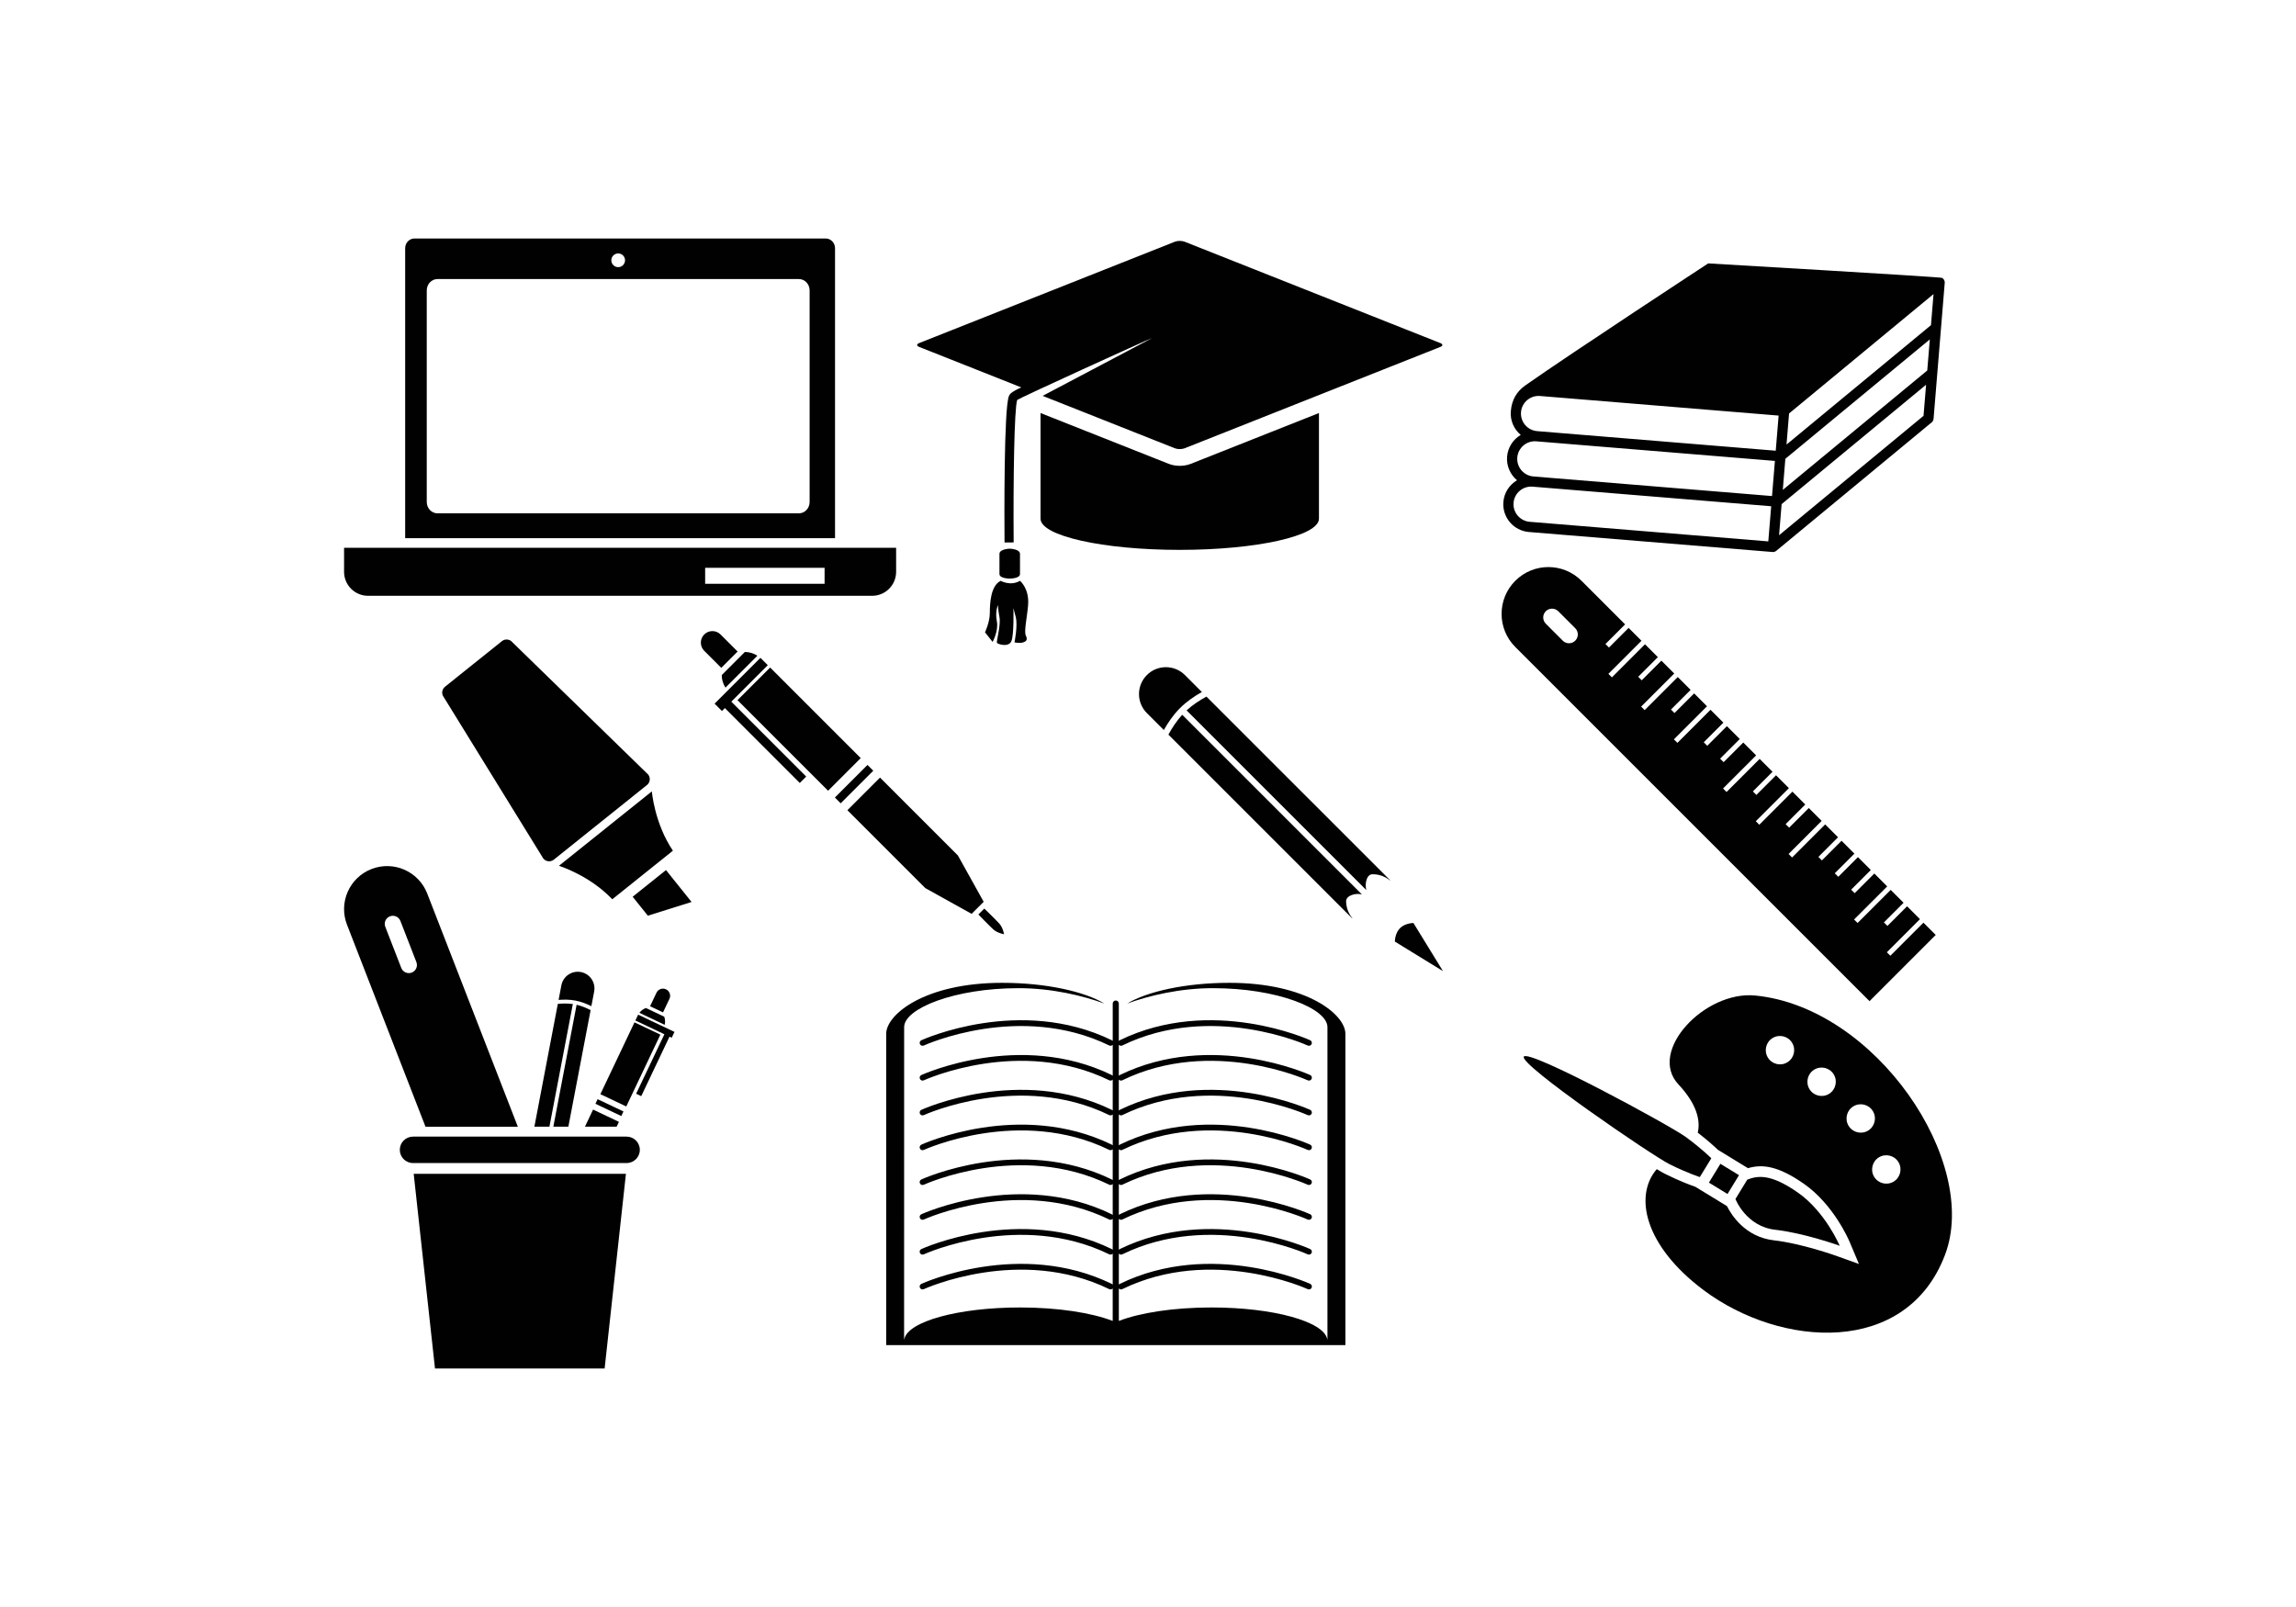 <?xml version="1.0" encoding="utf-8"?>
<!-- Generator: Adobe Illustrator 16.0.0, SVG Export Plug-In . SVG Version: 6.00 Build 0)  -->
<!DOCTYPE svg PUBLIC "-//W3C//DTD SVG 1.1//EN" "http://www.w3.org/Graphics/SVG/1.1/DTD/svg11.dtd">
<svg version="1.1" id="Layer_1" xmlns="http://www.w3.org/2000/svg" xmlns:xlink="http://www.w3.org/1999/xlink" x="0px" y="0px"
	 width="1400px" height="980px" viewBox="0 0 1400 980" enable-background="new 0 0 1400 980" xml:space="preserve">
<g>
	<g>
		<path fill="#010101" d="M503.467,145.435H252.75c-3.147,0-5.696,2.662-5.696,5.945v176.813h262.112V151.38
			C509.166,148.097,506.614,145.435,503.467,145.435z M376.944,154.555c2.309,0,4.18,1.872,4.18,4.178c0,2.308-1.872,4.18-4.18,4.18
			c-2.307,0-4.178-1.872-4.178-4.18C372.766,156.426,374.638,154.555,376.944,154.555z M493.67,306.114
			c0,3.825-2.924,6.929-6.534,6.929h-220.38c-3.611,0-6.536-3.104-6.536-6.929V177.102c0-3.825,2.924-6.927,6.536-6.927h220.38
			c3.609,0,6.534,3.102,6.534,6.927V306.114z"/>
		<path fill="#010101" d="M209.797,334.068v14.637c0,8.083,6.552,14.635,14.635,14.635h307.352c8.083,0,14.635-6.552,14.635-14.635
			v-14.637H209.797z M502.796,356.023h-72.825v-9.741h72.825V356.023z"/>
	</g>
	<path fill="#010101" d="M1184.141,169.448c-1.116-0.585-142.551-8.82-142.551-8.82s-83.256,54.526-111.5,74.385
		c-5.338,3.754-8.299,8.891-8.866,15.802c-0.469,5.709,1.965,10.987,6.052,14.412c-4.591,2.714-7.853,7.525-8.321,13.234
		c-0.468,5.708,1.964,10.988,6.052,14.412c-4.592,2.712-7.854,7.525-8.32,13.232c-0.769,9.337,6.205,17.556,15.542,18.322
		l148.599,12.201c0.399,0.033,0.783-0.016,1.146-0.125c0.015-0.005,0.031-0.007,0.047-0.011c0.377-0.118,0.722-0.31,1.022-0.553
		c0.009-0.007,0.02-0.007,0.029-0.016l94.803-78.367c0.65-0.537,1.055-1.312,1.123-2.149l2.271-27.646l2.271-27.646l2.269-27.645
		C1185.909,171.219,1185.251,170.028,1184.141,169.448z M1175.155,225.937l-88.087,72.815l1.557-18.958l88.085-72.813
		L1175.155,225.937z M1090.894,252.15l88.087-72.815l-1.557,18.958l-88.085,72.813L1090.894,252.15z M927.444,251.325
		c0.485-5.907,5.686-10.319,11.593-9.835l145.489,11.946l-1.759,21.426l-145.488-11.946
		C931.373,262.431,926.959,257.232,927.444,251.325z M925.176,278.972c0.484-5.907,5.686-10.321,11.593-9.835l145.489,11.946
		l-1.761,21.424l-145.488-11.946C929.101,290.077,924.69,284.878,925.176,278.972z M922.903,306.616
		c0.486-5.907,5.688-10.319,11.595-9.833l145.488,11.946l-1.758,21.424l-145.49-11.946
		C926.832,317.721,922.42,312.523,922.903,306.616z M1172.883,253.583l-88.084,72.815l1.556-18.958l88.087-72.815L1172.883,253.583z
		"/>
	<g>
		<path fill="#010101" d="M878.266,209.222l-155.963-61.826c-1.627-0.645-4.262-0.645-5.885,0l-155.966,61.826
			c-1.625,0.644-1.625,1.691,0,2.337l62.299,24.697c-6.483,2.926-7.074,4.2-7.509,5.16c-3.186,7.007-2.829,75.711-2.723,89.413
			l5.566-0.043c-0.292-38.491,0.366-81.622,2.153-86.876c1.082-1.033,77.133-35.758,82.424-37.831l-66.904,35.334l80.66,31.973
			c1.623,0.645,4.26,0.645,5.885,0l155.963-61.826C879.893,210.913,879.893,209.867,878.266,209.222z"/>
		<path fill="#010101" d="M719.36,284.074c-1.678,0-4.204-0.208-6.708-1.205l-78.179-30.989v64.432
			c0,10.504,38.005,19.018,84.887,19.018c46.88,0,84.885-8.514,84.885-19.018V251.88l-78.183,30.993
			C723.563,283.866,721.038,284.074,719.36,284.074z"/>
		<path fill="#010101" d="M621.95,350.064c0-2.783,0-9.277,0-12.292s-6.262-3.169-6.262-3.169s-6.262,0.154-6.262,3.169
			s0,9.509,0,12.292s6.262,2.783,6.262,2.783S621.95,352.847,621.95,350.064z"/>
		<path fill="#010101" d="M621.95,354.201c-5.876,3.403-11.75,0-11.75,0c-6.184,2.937-6.648,13.916-6.648,19.567
			s-2.939,11.821-2.939,11.821l4.639,5.874c0,0,3.749-6.746,2.578-12.678s0.668-9.741,0.668-9.741s0,2.319,0.928,7.268
			c0.928,4.948-2.009,14.997-1.545,15.736s7.112,2.972,8.813-1.049c1.7-4.021,1.238-20.1,1.238-20.1s0,0,1.392,5.256
			c1.392,5.257-0.734,15.617-0.734,15.617s3.207,0.618,5.216,0c2.011-0.618,2.939-1.702,1.702-4.175
			c-1.238-2.473,0.842-11.591,1.392-18.708C627.672,358.839,621.95,354.201,621.95,354.201z"/>
	</g>
	<g>
		<polygon fill="#010101" points="599.803,549.941 584.088,521.694 536.596,474.204 516.708,494.092 564.201,541.585 
			592.448,557.295 		"/>
		<path fill="#010101" d="M429.407,386.924c-2.747,2.749-2.749,7.204,0.001,9.955l10.397,10.398l9.957-9.955l-10.398-10.398
			C436.613,384.173,432.157,384.175,429.407,386.924z"/>
		<g>
			
				<rect x="473.089" y="405.616" transform="matrix(-0.707 0.707 -0.707 -0.707 1146.086 414.614)" fill="#010101" width="28.157" height="78.139"/>
			<path fill="#010101" d="M461.824,399.874c-2.323-1.507-4.988-2.272-7.661-2.274l-14.077,14.08c0,2.671,0.763,5.338,2.274,7.657
				L461.824,399.874z"/>
		</g>
		
			<rect x="432.078" y="414.228" transform="matrix(-0.707 0.707 -0.707 -0.707 1066.491 393.027)" fill="#010101" width="39.53" height="6.347"/>
		
			<rect x="462.77" y="417.759" transform="matrix(-0.707 0.707 -0.707 -0.707 1114.122 441.747)" fill="#010101" width="5.539" height="67.877"/>
		
			<rect x="506.616" y="475.675" transform="matrix(-0.707 0.707 -0.707 -0.707 1226.974 448.127)" fill="#010101" width="28.125" height="4.997"/>
		<path fill="#010101" d="M605.646,566.753c2.545,2.334,6.577,2.968,6.577,2.968s-0.631-4.033-2.964-6.581
			c-2.329-2.54-9.078-9.077-9.078-9.077l-3.613,3.612C596.568,557.675,603.106,564.426,605.646,566.753z"/>
	</g>
	<g>
		<g>
			<path fill="#010101" d="M712.446,447.993l112.005,112.001l0.109-0.108c-2.468-2.979-3.722-6.606-3.762-10.245
				c-0.036-3.635,5.961-5.203,9.625-4.192L720.86,435.885C717.325,439.754,714.508,444.189,712.446,447.993z"/>
			<path fill="#010101" d="M723.531,433.216l109.563,109.561c-0.995-4.015,0.217-9.549,3.685-9.621
				c3.802-0.08,7.634,1.174,10.752,3.758l0.109-0.112l-112.002-112C731.834,426.864,727.401,429.68,723.531,433.216z"/>
			<path fill="#010101" d="M719.491,431.845c4.158-4.158,9.077-7.44,13.35-9.839l-10.337-10.339
				c-6.405-6.405-16.787-6.403-23.19,0.002c-6.403,6.403-6.407,16.784,0,23.189l10.339,10.339
				C712.051,440.922,715.331,436.003,719.491,431.845z"/>
		</g>
		<path fill="#010101" d="M879.874,592.229l-18.032-29.364c-3.837,0.167-6.62,1.612-8.168,3.164
			c-1.549,1.547-2.997,4.33-3.163,8.168L879.874,592.229z"/>
	</g>
	<g>
		<g>
			<path fill="#010101" d="M251.842,693.148h65.117l0,0h65.117c4.452,0,8.058,3.609,8.058,8.06s-3.605,8.056-8.058,8.056h-65.117
				l0,0h-65.117c-4.452,0-8.058-3.609-8.058-8.06S247.391,693.148,251.842,693.148z"/>
			<polygon fill="#010101" points="381.668,715.819 368.68,834.564 316.959,834.564 265.238,834.564 252.25,715.819 
				316.959,715.819 			"/>
		</g>
		<g>
			<path fill="#010101" d="M349.293,612.293l-14.282,74.808h-9.167l14.298-74.905C342.815,611.931,346.073,611.83,349.293,612.293z"
				/>
			<path fill="#010101" d="M351.592,612.732c3.165,0.753,6.159,2.047,8.541,3.279l-13.571,71.089h-9.165L351.592,612.732z"/>
			<path fill="#010101" d="M360.594,613.602c-2.722-1.355-6.121-2.736-9.707-3.421c-3.584-0.685-7.253-0.652-10.283-0.395l1.7-8.911
				c1.055-5.52,6.383-9.14,11.904-8.089c5.519,1.055,9.141,6.382,8.086,11.904L360.594,613.602z"/>
		</g>
		<g>
			
				<rect x="363.035" y="674.115" transform="matrix(0.903 0.429 -0.429 0.903 325.774 -94.15)" fill="#010101" width="17.455" height="3.1"/>
			<polygon fill="#010101" points="375.991,687.101 356.673,687.101 361.632,676.656 377.397,684.144 			"/>
			<polygon fill="#010101" points="381.873,674.761 366.089,667.264 386.886,623.466 402.67,630.956 			"/>
			<polygon fill="#010101" points="405.118,630.725 387.426,622.328 389.115,618.77 411.275,629.289 409.586,632.844 
				408.224,632.199 391.001,668.47 387.897,666.995 			"/>
			<path fill="#010101" d="M405.297,624.966l-15.43-7.327c1.043-1.362,2.442-2.366,4.004-2.925l11.162,5.302
				C405.587,621.578,405.698,623.295,405.297,624.966z"/>
			<path fill="#010101" d="M404.279,617.385l-7.893-3.75l3.914-8.241c1.037-2.182,3.64-3.105,5.82-2.072
				c2.178,1.032,3.107,3.638,2.073,5.819L404.279,617.385z"/>
		</g>
		<path fill="#010101" d="M211.585,563.919l47.86,123.182h56.307l-55.244-142.192c-5.249-13.51-20.457-20.203-33.964-14.955
			C213.033,535.2,206.336,550.405,211.585,563.919z M237.753,558.806c2.544-0.985,5.409,0.271,6.396,2.815l9.745,25.088
			c0.989,2.544-0.27,5.407-2.814,6.393c-2.544,0.989-5.407-0.268-6.396-2.813l-9.746-25.087
			C233.95,562.658,235.209,559.795,237.753,558.806z"/>
	</g>
	<path fill="#010101" d="M1152.654,582.85l-2.142-2.138l20.188-20.188l-7.849-7.846l-11.98,11.984l-2.142-2.142l11.983-11.98
		l-7.849-7.85l-20.186,20.185l-2.14-2.138l20.187-20.185l-7.848-7.85l-11.981,11.984l-2.14-2.142l11.981-11.98l-7.847-7.85
		L1120.91,534.7l-2.141-2.142l11.982-11.98l-7.846-7.846l-11.983,11.98l-2.139-2.142l11.98-11.98l-7.846-7.846l-20.185,20.185
		l-2.142-2.138l20.185-20.188l-7.846-7.846l-11.98,11.98l-2.141-2.139l11.983-11.982l-7.849-7.847l-20.186,20.185l-2.142-2.138
		l20.188-20.187l-7.85-7.847l-11.979,11.982l-2.142-2.14l11.983-11.982l-7.849-7.846l-20.186,20.187l-2.14-2.142l20.187-20.185
		l-7.848-7.847l-11.981,11.982l-2.142-2.14l11.983-11.982l-7.846-7.845l-11.983,11.982l-2.139-2.14l11.98-11.982l-7.846-7.847
		l-20.185,20.185l-2.142-2.14l20.185-20.185l-7.846-7.847l-11.983,11.982l-2.139-2.14l11.98-11.982l-7.846-7.847l-20.185,20.187
		l-2.142-2.142l20.185-20.185l-7.846-7.846l-11.98,11.982l-2.142-2.142l11.982-11.982l-7.848-7.846l-20.185,20.185l-2.142-2.14
		l20.188-20.185l-7.848-7.847l-11.981,11.982l-2.143-2.14l11.984-11.982l-26.592-26.59c-11.146-11.149-29.223-11.147-40.369,0
		c-11.147,11.149-11.148,29.223,0,40.371l215.987,215.988l40.373-40.373l-7.497-7.494L1152.654,582.85z M952.907,390.705
		l-10.352-10.352c-2.098-2.098-2.098-5.501,0-7.601c2.099-2.1,5.501-2.1,7.603,0l10.35,10.351c2.099,2.1,2.099,5.501,0,7.601
		C958.41,392.805,955.007,392.805,952.907,390.705z"/>
	<path fill="#010101" d="M749.665,599.356c-26.996,0-50.45,5.414-62.365,12.644c13.134-4.791,32.056-9.386,52.368-9.386
		c39.051,0,69.748,12.415,69.748,23.747v190.353h-0.114c-2.038-10.803-32.858-19.38-70.592-19.38
		c-23.122,0-43.595,3.235-56.49,8.211v-19.812c0.339,0.385,0.824,0.602,1.328,0.602c0.261,0,0.527-0.058,0.777-0.181
		c54.535-26.588,112.505-0.258,113.083,0.015c0.894,0.405,1.948,0.025,2.361-0.863c0.413-0.891,0.027-1.945-0.862-2.358
		c-0.595-0.275-60.055-27.331-116.141,0.015c-0.215,0.104-0.398,0.25-0.547,0.416v-18.873c0.339,0.385,0.824,0.602,1.328,0.602
		c0.261,0,0.527-0.058,0.777-0.181c54.535-26.585,112.505-0.258,113.083,0.015c0.894,0.405,1.948,0.028,2.361-0.862
		c0.413-0.889,0.027-1.946-0.862-2.359c-0.595-0.275-60.055-27.335-116.141,0.015c-0.215,0.104-0.398,0.25-0.547,0.416v-18.872
		c0.339,0.384,0.824,0.602,1.328,0.602c0.261,0,0.527-0.059,0.777-0.182c54.535-26.584,112.505-0.258,113.083,0.019
		c0.894,0.405,1.948,0.024,2.361-0.863c0.413-0.892,0.027-1.949-0.862-2.362c-0.595-0.275-60.055-27.331-116.141,0.015
		c-0.215,0.104-0.398,0.25-0.547,0.42v-18.873c0.339,0.381,0.824,0.599,1.328,0.599c0.261,0,0.527-0.055,0.777-0.178
		c54.535-26.588,112.505-0.258,113.083,0.015c0.894,0.405,1.948,0.025,2.361-0.862c0.413-0.892,0.027-1.946-0.862-2.359
		c-0.595-0.275-60.055-27.335-116.141,0.015c-0.215,0.104-0.398,0.25-0.547,0.416v-18.873c0.339,0.385,0.824,0.602,1.328,0.602
		c0.261,0,0.527-0.058,0.777-0.181c54.535-26.588,112.505-0.258,113.083,0.015c0.894,0.409,1.948,0.025,2.361-0.862
		c0.413-0.889,0.027-1.946-0.862-2.359c-0.595-0.279-60.055-27.335-116.141,0.015c-0.215,0.104-0.398,0.25-0.547,0.416v-18.872
		c0.339,0.384,0.824,0.602,1.328,0.602c0.261,0,0.527-0.059,0.777-0.182c54.535-26.588,112.505-0.257,113.083,0.015
		c0.894,0.409,1.948,0.029,2.361-0.862c0.413-0.888,0.027-1.946-0.862-2.359c-0.595-0.275-60.055-27.335-116.141,0.015
		c-0.215,0.104-0.398,0.25-0.547,0.42v-18.876c0.339,0.384,0.824,0.602,1.328,0.602c0.261,0,0.527-0.059,0.777-0.182
		c54.535-26.588,112.505-0.257,113.083,0.019c0.894,0.402,1.948,0.025,2.361-0.862c0.413-0.892,0.027-1.95-0.862-2.363
		c-0.595-0.275-60.055-27.331-116.141,0.015c-0.215,0.104-0.398,0.25-0.547,0.42v-18.872c0.339,0.38,0.824,0.598,1.328,0.598
		c0.261,0,0.527-0.055,0.777-0.178c54.535-26.588,112.505-0.258,113.083,0.015c0.894,0.405,1.948,0.025,2.361-0.862
		c0.413-0.892,0.027-1.946-0.862-2.359c-0.595-0.275-60.055-27.335-116.141,0.015c-0.215,0.104-0.398,0.25-0.547,0.417v-22.813
		c0-1.025-0.832-1.855-1.855-1.855c-1.025,0-1.855,0.83-1.855,1.855v22.813c-0.15-0.167-0.333-0.313-0.549-0.417
		c-56.086-27.35-115.544-0.29-116.14-0.015c-0.888,0.413-1.274,1.468-0.861,2.359c0.413,0.888,1.466,1.268,2.361,0.862
		c0.578-0.272,58.55-26.603,113.082-0.015c0.25,0.123,0.517,0.178,0.777,0.178c0.504,0,0.989-0.218,1.33-0.598v18.872
		c-0.15-0.17-0.333-0.315-0.549-0.42c-56.086-27.346-115.544-0.29-116.14-0.015c-0.888,0.413-1.274,1.472-0.861,2.363
		c0.413,0.888,1.466,1.265,2.361,0.862c0.578-0.275,58.55-26.606,113.082-0.019c0.25,0.123,0.517,0.182,0.777,0.182
		c0.504,0,0.989-0.218,1.33-0.602v18.876c-0.15-0.17-0.333-0.315-0.549-0.42c-56.086-27.35-115.544-0.29-116.14-0.015
		c-0.888,0.413-1.274,1.472-0.861,2.359c0.413,0.892,1.466,1.271,2.361,0.862c0.578-0.271,58.55-26.603,113.082-0.015
		c0.25,0.123,0.517,0.182,0.777,0.182c0.504,0,0.989-0.218,1.33-0.602v18.872c-0.15-0.166-0.333-0.312-0.549-0.416
		c-56.086-27.35-115.544-0.294-116.14-0.015c-0.888,0.413-1.274,1.471-0.861,2.359c0.413,0.888,1.466,1.271,2.361,0.862
		c0.578-0.272,58.55-26.603,113.082-0.015c0.25,0.123,0.517,0.181,0.777,0.181c0.504,0,0.989-0.217,1.33-0.602v18.873
		c-0.15-0.166-0.333-0.312-0.549-0.416c-56.086-27.35-115.544-0.29-116.14-0.015c-0.888,0.413-1.274,1.468-0.861,2.359
		c0.413,0.888,1.466,1.268,2.361,0.862c0.578-0.272,58.55-26.603,113.082-0.015c0.25,0.123,0.517,0.178,0.777,0.178
		c0.504,0,0.989-0.218,1.33-0.599v18.873c-0.15-0.17-0.333-0.315-0.549-0.42c-56.086-27.346-115.544-0.29-116.14-0.015
		c-0.888,0.413-1.274,1.471-0.861,2.362c0.413,0.888,1.466,1.269,2.361,0.863c0.578-0.276,58.55-26.603,113.082-0.019
		c0.25,0.123,0.517,0.182,0.777,0.182c0.504,0,0.989-0.218,1.33-0.602v18.872c-0.15-0.166-0.333-0.312-0.549-0.416
		c-56.086-27.35-115.544-0.29-116.14-0.015c-0.888,0.413-1.274,1.471-0.861,2.359c0.413,0.891,1.466,1.268,2.361,0.862
		c0.578-0.272,58.55-26.6,113.082-0.015c0.25,0.123,0.517,0.181,0.777,0.181c0.504,0,0.989-0.217,1.33-0.602v18.873
		c-0.15-0.166-0.333-0.312-0.549-0.416c-56.086-27.346-115.544-0.29-116.14-0.015c-0.888,0.413-1.274,1.468-0.861,2.358
		c0.413,0.889,1.466,1.269,2.361,0.863c0.578-0.272,58.55-26.603,113.082-0.015c0.25,0.123,0.517,0.181,0.777,0.181
		c0.504,0,0.989-0.217,1.33-0.602v19.815c-12.894-4.979-33.368-8.215-56.49-8.215c-37.733,0-68.556,8.577-70.592,19.38h-0.114
		V626.361c0-11.332,30.697-23.747,69.748-23.747c20.313,0,39.233,4.595,52.366,9.386c-11.912-7.229-35.367-12.644-62.362-12.644
		c-47.161,0-70.707,19.318-70.707,31.093v189.838h138.601h2.811h138.603V630.449C820.371,618.675,796.825,599.356,749.665,599.356z"
		/>
	<g>
		<path fill="#010101" d="M1043.481,706.343c0,0-5.611-5.643-15.356-12.825c-9.744-7.182-96.046-53.947-98.978-49.149
			s78.072,60.239,88.911,65.631c10.839,5.393,18.42,7.81,18.42,7.81l3.502-5.732L1043.481,706.343z M1096.282,727.281
			c-16.762-11.712-24.512-10.299-30.864-7.907l-7.222,11.821c0,0,6.446,16.73,24.243,18.746c17.793,2.019,39.329,9.763,39.329,9.763
			S1113.039,738.997,1096.282,727.281z M1049.023,709.728l-7.004,11.466l11.35,6.933l7.003-11.463L1049.023,709.728z"/>
		<path fill="#010101" d="M1070.203,607.097c-30.764-2.985-65.688,33.988-46.774,54.191c11.299,12.07,13.517,22.098,11.785,29.447
			c6.512,5.019,10.784,9.005,12.282,10.451l18.335,11.204c8.777-2.565,18.405-1.449,34.169,9.571
			c18.089,12.64,27.367,34.303,27.752,35.22l5.751,13.637l-13.931-5.001c-0.208-0.076-21.058-7.52-37.865-9.422
			c-17.668-2.001-26.069-15.638-28.666-20.859l-19.316-11.803c-2.276-0.775-9.273-3.301-18.559-7.922
			c-1.094-0.547-2.788-1.519-4.946-2.837c-14.133,16.383-7.321,46.936,28.568,73.792c47.17,35.304,123.809,40.392,147.219-21.595
			C1207.38,708.579,1143.809,614.247,1070.203,607.097z M1077.968,644.948c-2.501-4.081-1.216-9.408,2.86-11.904
			c4.079-2.497,9.41-1.215,11.906,2.862c2.497,4.08,1.214,9.407-2.864,11.908C1085.791,650.308,1080.463,649.024,1077.968,644.948z
			 M1103.356,664.212c-2.497-4.08-1.214-9.407,2.862-11.904c4.077-2.497,9.407-1.214,11.904,2.863
			c2.497,4.076,1.214,9.411-2.862,11.907C1111.18,669.572,1105.853,668.289,1103.356,664.212z M1154.706,720.556
			c-4.079,2.497-9.411,1.218-11.906-2.863c-2.497-4.076-1.212-9.407,2.864-11.907c4.079-2.494,9.408-1.211,11.908,2.869
			C1160.067,712.731,1158.782,718.059,1154.706,720.556z M1139.116,689.463c-4.077,2.493-9.407,1.214-11.904-2.862
			c-2.501-4.081-1.218-9.411,2.862-11.904c4.077-2.501,9.408-1.218,11.904,2.862
			C1144.476,681.636,1143.193,686.966,1139.116,689.463z"/>
	</g>
	<g>
		<path fill="#010101" d="M312.467,391.702c-1.576-1.971-4.454-2.289-6.419-0.71l-17.17,13.758l-0.366,0.292l-17.172,13.756
			c-1.964,1.58-2.285,4.454-0.707,6.422l60.638,98.323c1.576,1.968,4.452,2.283,6.419,0.707l17.322-13.88l3.562-2.855l7.334-5.878
			l0.366-0.293l7.333-5.874l3.564-2.855l17.324-13.88c1.966-1.574,2.285-4.45,0.708-6.417L312.467,391.702z"/>
		<path fill="#010101" d="M340.815,527.996c0,0,18.659,5.762,32.511,20.416l18.492-14.813l18.493-14.818
			c-11.287-16.717-12.837-36.18-12.837-36.18l-28.33,22.7L340.815,527.996z"/>
		<polygon fill="#010101" points="395.025,558.418 421.679,550.051 406.087,530.591 385.772,546.869 		"/>
	</g>
</g>
</svg>
